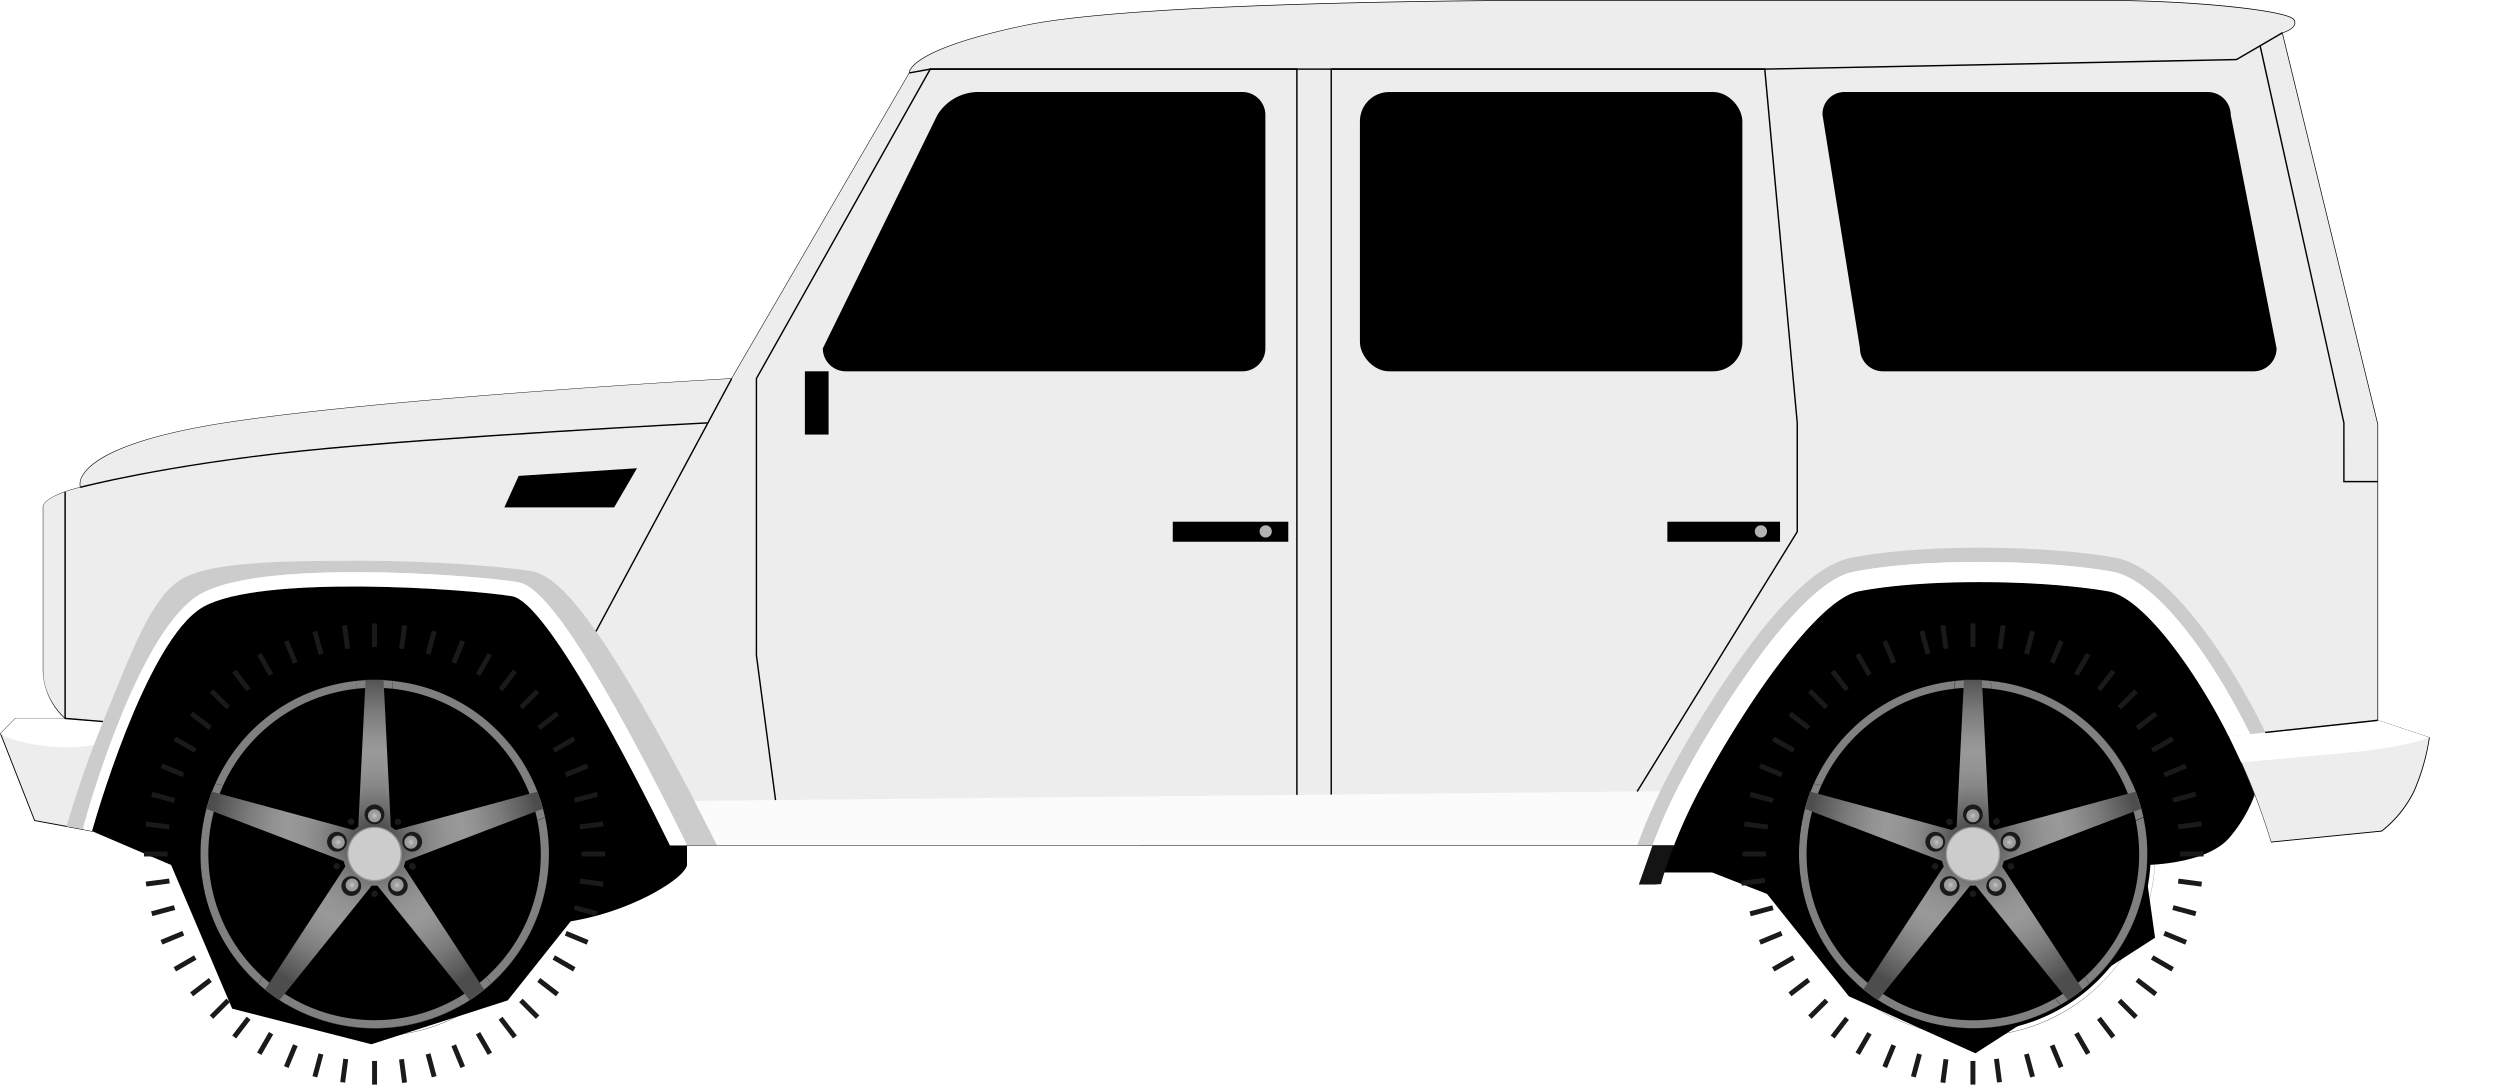<svg xmlns="http://www.w3.org/2000/svg" xmlns:xlink="http://www.w3.org/1999/xlink" viewBox="0 0 683.79 296.66"><defs><style>.cls-1{fill:#ededed;}.cls-2,.cls-4,.cls-9{fill:#fff;}.cls-3{fill:#ccc;}.cls-4{opacity:0.78;}.cls-5{fill:none;}.cls-6{fill:url(#Áåçûìÿííûé_ãðàäèåíò_47);}.cls-7{fill:#141414;}.cls-8{fill:url(#Áåçûìÿííûé_ãðàäèåíò_101);}.cls-9{opacity:0.16;}.cls-10{fill:url(#Áåçûìÿííûé_ãðàäèåíò_107);}.cls-11{fill:url(#Áåçûìÿííûé_ãðàäèåíò_100);}.cls-12{fill:url(#Áåçûìÿííûé_ãðàäèåíò_100-2);}.cls-13{fill:url(#Áåçûìÿííûé_ãðàäèåíò_100-3);}.cls-14{fill:url(#Áåçûìÿííûé_ãðàäèåíò_47-2);}.cls-15{fill:url(#Áåçûìÿííûé_ãðàäèåíò_47-3);}.cls-16{fill:url(#Áåçûìÿííûé_ãðàäèåíò_47-4);}.cls-17{fill:url(#Áåçûìÿííûé_ãðàäèåíò_47-5);}.cls-18{fill:url(#Áåçûìÿííûé_ãðàäèåíò_47-6);}.cls-19{fill:#b3b3b3;}.cls-20{fill:url(#Áåçûìÿííûé_ãðàäèåíò_99);}.cls-21{fill:url(#Áåçûìÿííûé_ãðàäèåíò_98);}.cls-22{fill:url(#Íîâèé_çðàçîê_ãðàä_íòà_4);}.cls-23{fill:url(#Áåçûìÿííûé_ãðàäèåíò_97);}.cls-24{fill:url(#Áåçûìÿííûé_ãðàäèåíò_4);}.cls-25{fill:#1a1a1a;}.cls-26{fill:url(#Áåçûìÿííûé_ãðàäèåíò_20);}.cls-27{fill:gray;}.cls-28{fill:url(#Áåçûìÿííûé_ãðàäèåíò_96);}.cls-29{fill:url(#Áåçûìÿííûé_ãðàäèåíò_95);}.cls-30{fill:url(#Áåçûìÿííûé_ãðàäèåíò_94);}.cls-31{fill:#999;}.cls-32{fill:url(#Áåçûìÿííûé_ãðàäèåíò_16);}.cls-33{fill:url(#Áåçûìÿííûé_ãðàäèåíò_16-2);}.cls-34{fill:url(#Áåçûìÿííûé_ãðàäèåíò_16-3);}.cls-35{fill:url(#Áåçûìÿííûé_ãðàäèåíò_16-4);}.cls-36{fill:url(#Áåçûìÿííûé_ãðàäèåíò_16-5);}.cls-37{fill:url(#Áåçûìÿííûé_ãðàäèåíò_97-2);}.cls-38{fill:url(#Áåçûìÿííûé_ãðàäèåíò_4-2);}.cls-39{fill:url(#Áåçûìÿííûé_ãðàäèåíò_20-2);}.cls-40{fill:url(#Áåçûìÿííûé_ãðàäèåíò_96-2);}.cls-41{fill:url(#Áåçûìÿííûé_ãðàäèåíò_95-2);}.cls-42{fill:url(#Áåçûìÿííûé_ãðàäèåíò_94-2);}.cls-43{fill:url(#Áåçûìÿííûé_ãðàäèåíò_16-6);}.cls-44{fill:url(#Áåçûìÿííûé_ãðàäèåíò_16-7);}.cls-45{fill:url(#Áåçûìÿííûé_ãðàäèåíò_16-8);}.cls-46{fill:url(#Áåçûìÿííûé_ãðàäèåíò_16-9);}.cls-47{fill:url(#Áåçûìÿííûé_ãðàäèåíò_16-10);}</style><radialGradient id="Áåçûìÿííûé_ãðàäèåíò_94" cx="102.44" cy="229.76" r="44.96" gradientUnits="userSpaceOnUse"><stop offset="0.01" stop-color="#333"/><stop offset="0.1" stop-color="#515151"/><stop offset="0.22" stop-color="#707070"/><stop offset="0.33" stop-color="#878787"/><stop offset="0.44" stop-color="#949494"/><stop offset="0.54" stop-color="#999"/><stop offset="0.63" stop-color="#919191"/><stop offset="0.78" stop-color="#7b7b7b"/><stop offset="0.96" stop-color="#575757"/><stop offset="1" stop-color="#4d4d4d"/></radialGradient><radialGradient id="Áåçûìÿííûé_ãðàäèåíò_16" cx="102.44" cy="223.12" r="1.79" gradientUnits="userSpaceOnUse"><stop offset="0" stop-color="#ccc"/><stop offset="0.18" stop-color="#b7b7b7"/><stop offset="0.39" stop-color="#a6a6a6"/><stop offset="0.63" stop-color="#9c9c9c"/><stop offset="0.92" stop-color="#999"/></radialGradient><radialGradient id="Áåçûìÿííûé_ãðàäèåíò_16-2" cx="108.6" cy="242.05" r="1.79" xlink:href="#Áåçûìÿííûé_ãðàäèåíò_16"/><radialGradient id="Áåçûìÿííûé_ãðàäèåíò_16-3" cx="96.29" cy="242.05" r="1.79" xlink:href="#Áåçûìÿííûé_ãðàäèåíò_16"/><radialGradient id="Áåçûìÿííûé_ãðàäèåíò_16-4" cx="92.49" cy="230.35" r="1.79" xlink:href="#Áåçûìÿííûé_ãðàäèåíò_16"/><radialGradient id="Áåçûìÿííûé_ãðàäèåíò_16-5" cx="112.4" cy="230.35" r="1.79" xlink:href="#Áåçûìÿííûé_ãðàäèåíò_16"/><linearGradient id="Áåçûìÿííûé_ãðàäèåíò_97-2" x1="519.15" y1="254.07" x2="560.11" y2="213.1" xlink:href="#Áåçûìÿííûé_ãðàäèåíò_97"/><radialGradient id="Áåçûìÿííûé_ãðàäèåíò_4-2" cx="539.63" cy="233.58" r="63.07" xlink:href="#Áåçûìÿííûé_ãðàäèåíò_4"/><radialGradient id="Áåçûìÿííûé_ãðàäèåíò_20-2" cx="539.63" cy="233.58" r="45.46" xlink:href="#Áåçûìÿííûé_ãðàäèåíò_20"/><radialGradient id="Áåçûìÿííûé_ãðàäèåíò_96-2" cx="539.63" cy="230.49" r="47.53" xlink:href="#Áåçûìÿííûé_ãðàäèåíò_96"/><linearGradient id="Áåçûìÿííûé_ãðàäèåíò_95-2" x1="504.39" y1="268.82" x2="574.87" y2="198.35" xlink:href="#Áåçûìÿííûé_ãðàäèåíò_95"/><radialGradient id="Áåçûìÿííûé_ãðàäèåíò_94-2" cx="539.63" cy="229.76" r="44.96" xlink:href="#Áåçûìÿííûé_ãðàäèåíò_94"/><radialGradient id="Áåçûìÿííûé_ãðàäèåíò_16-6" cx="539.63" cy="223.12" r="1.79" xlink:href="#Áåçûìÿííûé_ãðàäèåíò_16"/><radialGradient id="Áåçûìÿííûé_ãðàäèåíò_16-7" cx="545.78" cy="242.05" r="1.79" xlink:href="#Áåçûìÿííûé_ãðàäèåíò_16"/><radialGradient id="Áåçûìÿííûé_ãðàäèåíò_16-8" cx="533.48" cy="242.05" r="1.79" xlink:href="#Áåçûìÿííûé_ãðàäèåíò_16"/><radialGradient id="Áåçûìÿííûé_ãðàäèåíò_16-9" cx="529.68" cy="230.35" r="1.79" xlink:href="#Áåçûìÿííûé_ãðàäèåíò_16"/><radialGradient id="Áåçûìÿííûé_ãðàäèåíò_16-10" cx="549.58" cy="230.35" r="1.79" xlink:href="#Áåçûìÿííûé_ãðàäèåíò_16"/></defs><g id="Layer_2" data-name="Layer 2"><g id="Ñëîé_1" data-name="Ñëîé 1"><path d="M25.12,227.32l21.68,9.27,16.71,39.3,38.06,9.73,37.31-12L156.09,252a74.21,74.21,0,0,0,21.43-7.06c10.39-5.48,10.39-8.35,10.39-8.35v-32.2L160,166,132.2,149l-54.84,4.36L28.17,166,17.62,217.31Z"/><path d="M618,213.21a39,39,0,0,1-8.36,16.06c-6.53,7.32-23,7.32-23,7.32l2.8,19.89-49.13,31.61L505.7,272.51l-22.39-28-15-5.87H450.05l9.86-33.19,11.55-36.55L508.29,147l58.37-4.31,43,14.49Z"/><path class="cls-1" d="M650.36,197v-81L624.25,9s4.7-1.31,3.13-3.66S600.74.1,574.62.1H420.53s-107.34,0-140,6.79S248.69,20,248.69,20l-48.58,83.57s-93.5,5.22-137.9,12S22,133.29,22,133.29s-10.19,2.35-10.19,5.49v44.66a18.19,18.19,0,0,0,6,13.06H4.23L.11,200.65l9.34,23.8,15.67,2.87s14.63-52.5,30.56-61.38,72.08-4.86,84.36-2.87c9.43,1.52,32.85,47.09,43.21,68.16H457.83a140.4,140.4,0,0,1,6.84-14.88c12-22.58,32.22-52.34,43.62-54.59,18.54-3.65,50.66-3.13,68.42,0,9.23,1.63,22.82,20.27,31.87,37.61a182.35,182.35,0,0,1,12.57,30.92l30.26-3a31.33,31.33,0,0,0,8.88-11,58.78,58.78,0,0,0,4.18-14.63Z"/><path d="M457.9,231.33H183.19l0-.05c-9.83-20-33.7-66.59-43.15-68.12-12.58-2-68.46-6-84.29,2.87-8.21,4.57-16.06,21-21.21,34-5.58,14.07-9.27,27.22-9.3,27.35l0,.09L9.38,224.54l0,0L0,200.63l4.19-4.23H17.55a18.39,18.39,0,0,1-5.84-13V138.78c0-3,9-5.29,10.16-5.56a4.32,4.32,0,0,1,.69-3.24c1.46-2.49,4.72-4.86,9.72-7,6.92-3,17-5.53,29.91-7.51,43.48-6.65,135.19-11.86,137.86-12l48.54-83.51c0-.56.47-6.58,31.94-13.13C312.81.08,419.46,0,420.53,0H574.62c26.57,0,51.26,2.9,52.84,5.27a1.59,1.59,0,0,1,.24,1.51c-.5,1.34-2.83,2.11-3.34,2.27l26.1,107V197l14.12,4.7,0,.08a59.18,59.18,0,0,1-4.18,14.66,31.7,31.7,0,0,1-8.91,11l0,0h0l-30.34,3,0-.08a183.2,183.2,0,0,0-12.56-30.9c-8.84-16.95-22.57-35.93-31.79-37.56-17.07-3-49.36-3.76-68.39,0-5.13,1-12.57,7.8-21.52,19.63a273.73,273.73,0,0,0-22,34.9,142.65,142.65,0,0,0-6.84,14.88Zm-274.58-.2H457.77a139.7,139.7,0,0,1,6.82-14.83c11-20.67,31.71-52.28,43.68-54.63,19.06-3.76,51.37-3,68.46,0,4.27.75,9.82,5.23,16.06,12.94a153.47,153.47,0,0,1,15.87,24.72,183.64,183.64,0,0,1,12.56,30.86l30.15-3a31.31,31.31,0,0,0,8.83-10.92,58.89,58.89,0,0,0,4.16-14.51l-14.09-4.7v-81L624.13,8.91l.09,0s2.79-.79,3.3-2.17a1.4,1.4,0,0,0-.22-1.33C625.78,3.09,600.67.2,574.62.2H420.53c-1.07,0-107.7.07-140,6.78-32.08,6.68-31.79,12.89-31.79,13v0l0,0-48.6,83.62h-.06c-.93,0-94,5.3-137.89,12-29.65,4.54-37.46,11-39.48,14.43a4.05,4.05,0,0,0-.66,3.2l0,.1-.11,0c-.1,0-10.11,2.37-10.11,5.39v44.66c0,8,5.91,12.93,6,13l.21.18H4.27l-4,4.08,9.29,23.68,15.53,2.84c.33-1.16,3.94-13.8,9.29-27.28,5.16-13,13-29.46,21.29-34.07,15.87-8.84,71.83-4.92,84.42-2.88C149.59,164.51,173.46,211.11,183.32,231.13Z"/><path class="cls-2" d="M619.57,200.33,650.36,197l14.11,4.7s-5.72,2.65-22.45,4.18l-29,2.64-3.39-7.14Z"/><path class="cls-3" d="M578.35,152.5c-9.7-1.71-23.18-2.69-37-2.69-13.57,0-26,1-34.88,2.73-4.89,1-13,4.42-27.26,23.22a284.59,284.59,0,0,0-22.84,36.17,149.21,149.21,0,0,0-8.58,19.3H452a145,145,0,0,1,7.87-17.46,280.77,280.77,0,0,1,22.51-35.65c15-19.78,22.43-21.26,24.89-21.74,8.68-1.71,20.8-2.65,34.12-2.65,13.6,0,26.83,1,36.32,2.63,11.89,2.1,26.28,22.28,35.77,40.47.69,1.33,1.35,2.65,2,3.95l4.14-.45c-.84-1.74-1.72-3.52-2.66-5.31C612.1,185.79,595.08,155.46,578.35,152.5Z"/><path class="cls-2" d="M464.67,216.35c12-22.58,32.22-52.34,43.62-54.59,18.54-3.65,50.66-3.13,68.42,0,9.23,1.63,22.82,20.27,31.87,37.61l1,2,5.81-.62c-.64-1.3-1.3-2.62-2-3.95-9.49-18.19-23.88-38.37-35.77-40.47-9.49-1.67-22.72-2.63-36.32-2.63-13.32,0-25.44.94-34.12,2.65-2.46.48-9.92,2-24.89,21.74a280.77,280.77,0,0,0-22.51,35.65A145,145,0,0,0,452,231.23h5.87A140.4,140.4,0,0,1,464.67,216.35Z"/><path class="cls-3" d="M144.74,156.11c-7-1.11-26.48-2.74-45.92-2.74-22.7,0-40.66.42-48.62,4.74-8.42,4.55-13.58,18.52-22,39.25-5.89,14.41-9.66,27.51-9.82,28.06l-.18.62,4.61.85v-.79l.12-.41c1.53-5.5,15.45-54,32.05-63.27,7-3.93,21.31-5.92,42.38-5.92,18.68,0,37.3,1.61,44,2.69,2.75.45,9.19,1.49,31,41.68,6.22,11.45,12,22.91,15.59,30.36h8.22c-3.73-7.44-9.88-19.45-16.59-31.45C158,161.14,150.26,157,144.74,156.11Z"/><path class="cls-2" d="M55.68,165.94c15.93-8.88,72.08-4.86,84.36-2.87,9.43,1.52,32.85,47.09,43.21,68.16h4.66c-3.64-7.45-9.37-18.91-15.59-30.36-21.81-40.19-28.25-41.23-31-41.68-6.7-1.08-25.32-2.69-44-2.69-21.07,0-35.34,2-42.38,5.92-16.6,9.25-30.52,57.77-32,63.27l-.12.41v.79l2.35.43S39.75,174.82,55.68,165.94Z"/><path class="cls-2" d="M17.81,196.5H4.23L.11,200.65s2,1.85,10.39,3.16a48.52,48.52,0,0,0,15.12,0l2.54-6.45Z"/><path class="cls-4" d="M189.91,219.05c2.44,4.69,4.57,8.89,6.22,12.18H447.79a149.25,149.25,0,0,1,6.3-14.82Z"/><path class="cls-5" d="M183.25,231.23c3.14,6.37,5.08,10.5,5.08,10.5h0l2.38.21h4.71l-5.83-10.71Z"/><polygon class="cls-6" points="447.79 231.23 196.13 231.23 189.59 231.23 195.42 241.94 448.2 241.94 451.96 231.23 447.79 231.23"/><path class="cls-7" d="M452,231.23l-3.76,10.71h4.2l1.87-.13a101.5,101.5,0,0,1,3.56-10.58Z"/><rect class="cls-8" x="24.86" y="155.72" width="15.67" height="7.35"/><polygon class="cls-5" points="184.99 131.73 184.41 132.81 184.99 131.73 184.99 131.73"/><polygon class="cls-9" points="180.45 140.19 184.41 132.81 180.45 140.19 180.45 140.19"/><rect class="cls-10" x="619.57" y="181.87" width="20.08" height="8.65"/><polygon points="137.95 138.78 167.98 138.78 174.23 128.07 141.87 130.16 137.95 138.78"/><rect x="371.96" y="25.17" width="104.6" height="76.39" rx="8"/><rect class="cls-11" x="387.63" y="12.63" width="73.26" height="101.46" rx="6" transform="translate(487.62 -360.89) rotate(90)"/><path d="M339.83,101.56H231.32a6.29,6.29,0,0,1-6.27-6.27l31.34-63.85a13.21,13.21,0,0,1,11.75-6.27h71.69a6.29,6.29,0,0,1,6.27,6.27V95.29A6.29,6.29,0,0,1,339.83,101.56Z"/><path class="cls-12" d="M231.32,100a4.71,4.71,0,0,1-4.69-4.37L257.76,32.2a11.57,11.57,0,0,1,10.38-5.46h71.69a4.7,4.7,0,0,1,4.7,4.7V95.29a4.7,4.7,0,0,1-4.7,4.71Z"/><path d="M616.41,101.56H515a6.29,6.29,0,0,1-6.27-6.27L498.49,31.44a6,6,0,0,1,5.88-6.27h99.51a6.28,6.28,0,0,1,6.26,6.27l12.54,63.85A6.29,6.29,0,0,1,616.41,101.56Z"/><path class="cls-13" d="M515,100a4.71,4.71,0,0,1-4.7-4.71v-.12L500.06,31.32a4.41,4.41,0,0,1,4.31-4.58h99.51a4.71,4.71,0,0,1,4.7,4.7v.15l12.53,63.85a4.71,4.71,0,0,1-4.7,4.56Z"/><polygon class="cls-14" points="171.88 148.18 174.23 143.35 173.34 143.48 22.98 148.87 22.98 151.31 171.77 148.18 171.88 148.18"/><polygon class="cls-15" points="201.94 142.7 180.26 142.7 177.52 148.18 201.94 148.18 201.94 142.7"/><rect class="cls-16" x="209.51" y="142.7" width="104.99" height="5.48"/><rect class="cls-17" x="366.73" y="142.7" width="83.31" height="5.48"/><rect class="cls-18" x="496.27" y="140.74" width="144.82" height="5.09"/><rect x="320.77" y="142.7" width="31.6" height="5.48"/><rect x="456.05" y="142.7" width="30.82" height="5.48"/><path class="cls-19" d="M347.86,145.34a1.67,1.67,0,1,1-1.66-1.66A1.66,1.66,0,0,1,347.86,145.34Z"/><path class="cls-19" d="M483.31,145.34a1.67,1.67,0,1,1-1.66-1.66A1.66,1.66,0,0,1,483.31,145.34Z"/><rect x="220.15" y="101.56" width="6.48" height="17.3"/><path class="cls-20" d="M639.65,72.12l10.71,43.94v63.07h24.42s9-1.59,9-53.5-9-53.51-9-53.51Z"/><polygon points="619.59 200.53 619.54 200.14 650.34 196.82 650.38 197.22 619.59 200.53"/><polygon points="28.14 197.55 17.61 196.68 17.61 134.53 18.01 134.53 18.01 196.32 28.17 197.16 28.14 197.55"/><rect x="142.32" y="137.92" width="78.5" height="0.39" transform="translate(-26 232.76) rotate(-61.77)"/><path d="M22,133.48l-.1-.38c.22-.06,22.91-6,60.36-9.92s110.55-7.67,111.29-7.71l0,.39c-.74,0-73.84,3.83-111.27,7.7S22.26,133.42,22,133.48Z"/><polygon points="211.93 218.86 206.7 179.29 206.7 103.47 206.73 103.42 254.32 18.71 354.92 18.71 354.92 217.41 354.52 217.41 354.52 19.1 254.55 19.1 207.09 103.57 207.09 179.26 212.32 218.81 211.93 218.86"/><polygon points="364.31 217.31 363.92 217.31 363.92 18.71 482.87 18.71 482.89 18.88 491.77 115.65 491.77 145.5 491.74 145.54 447.96 216.58 447.62 216.38 491.38 145.38 491.38 115.67 482.51 19.1 364.31 19.1 364.31 217.31"/><polygon points="248.72 20.14 248.65 19.75 254.4 18.71 482.69 18.71 611.66 16.09 624.15 8.81 624.35 9.15 611.77 16.48 611.72 16.49 482.7 19.1 254.43 19.1 248.72 20.14"/><polygon points="650.36 131.92 640.9 131.92 640.9 115.67 617.98 12.56 618.37 12.48 641.28 115.62 641.29 131.53 650.36 131.53 650.36 131.92"/><path class="cls-21" d="M229.55,107.63s4.71-4.3,4.71-9.2V83.58c0-2.78-6.56-4-10.87-4s-10.49,2-10.49,10.78c0,3.3,1.39,11.13,4.31,13.9C222.09,108.92,229.55,107.63,229.55,107.63Z"/><rect class="cls-22" x="215.84" y="92.16" width="14.49" height="3.93"/><path class="cls-23" d="M131.41,233.58a29,29,0,1,1-29-29A29,29,0,0,1,131.41,233.58Z"/><path d="M136.86,199.17a48.68,48.68,0,1,0,14.25,34.41A48.37,48.37,0,0,0,136.86,199.17Zm-2.16,66.67a45.62,45.62,0,1,1,13.36-32.26A45.35,45.35,0,0,1,134.7,265.84Z"/><path class="cls-24" d="M102.44,170.51a63.08,63.08,0,1,0,63.08,63.07A63.07,63.07,0,0,0,102.44,170.51Zm0,111a47.91,47.91,0,1,1,47.91-47.91A48,48,0,0,1,102.44,281.49Z"/><rect class="cls-25" x="101.77" y="170.51" width="1.35" height="6.46"/><rect class="cls-25" x="101.77" y="290.19" width="1.35" height="6.46"/><rect class="cls-25" x="39.38" y="232.91" width="6.46" height="1.35"/><rect class="cls-25" x="159.06" y="232.91" width="6.46" height="1.35"/><rect class="cls-25" x="86.28" y="172.55" width="1.35" height="6.46" transform="translate(-42.49 28.46) rotate(-14.98)"/><rect class="cls-25" x="117.26" y="288.15" width="1.35" height="6.46" transform="translate(-71.37 40.43) rotate(-14.99)"/><rect class="cls-25" x="41.41" y="248.39" width="6.46" height="1.35" transform="translate(-63 20.07) rotate(-15.01)"/><rect class="cls-25" x="157.02" y="217.42" width="6.46" height="1.35" transform="translate(-51.03 48.96) rotate(-15.02)"/><rect class="cls-25" x="71.85" y="178.53" width="1.35" height="6.46" transform="translate(-81.12 60.56) rotate(-29.98)"/><rect class="cls-25" x="131.69" y="282.18" width="1.35" height="6.46" transform="translate(-124.97 104.42) rotate(-30)"/><rect class="cls-25" x="47.39" y="262.82" width="6.46" height="1.35" transform="translate(-124.94 60.59) rotate(-29.99)"/><polygon class="cls-25" points="157.41 202.63 151.81 205.86 151.13 204.69 156.73 201.46 157.41 202.63"/><rect class="cls-25" x="59.45" y="188.04" width="1.35" height="6.46" transform="translate(-117.65 98.56) rotate(-45.01)"/><rect class="cls-25" x="144.08" y="272.67" width="1.35" height="6.46" transform="translate(-152.71 183.24) rotate(-45.01)"/><rect class="cls-25" x="56.9" y="275.22" width="6.46" height="1.35" transform="translate(-177.48 123.33) rotate(-45)"/><rect class="cls-25" x="141.53" y="190.59" width="6.46" height="1.35" transform="translate(-92.84 158.36) rotate(-44.99)"/><rect class="cls-25" x="49.95" y="200.43" width="1.35" height="6.46" transform="translate(-151.06 145.65) rotate(-59.99)"/><polygon class="cls-25" points="156.73 265.71 151.13 262.47 151.81 261.3 157.41 264.54 156.73 265.71"/><rect class="cls-25" x="69.29" y="284.73" width="6.46" height="1.35" transform="translate(-210.89 205.46) rotate(-59.99)"/><rect class="cls-25" x="129.13" y="181.08" width="6.46" height="1.35" transform="translate(-91.22 205.54) rotate(-60.01)"/><rect class="cls-25" x="43.97" y="214.86" width="1.35" height="6.46" transform="translate(-177.57 204.78) rotate(-75)"/><rect class="cls-25" x="159.57" y="245.84" width="1.35" height="6.46" transform="translate(-121.84 339.31) rotate(-74.98)"/><rect class="cls-25" x="83.73" y="290.7" width="6.46" height="1.35" transform="translate(-217 299.93) rotate(-74.99)"/><rect class="cls-25" x="114.7" y="175.1" width="6.46" height="1.35" transform="translate(-82.39 244.16) rotate(-74.99)"/><rect class="cls-25" x="93.96" y="171.02" width="1.35" height="6.46" transform="translate(-21.93 13.84) rotate(-7.5)"/><rect class="cls-25" x="109.58" y="289.68" width="1.35" height="6.46" transform="translate(-37.31 16.91) rotate(-7.5)"/><rect class="cls-25" x="39.89" y="240.72" width="6.46" height="1.35" transform="translate(-31.08 7.67) rotate(-7.49)"/><rect class="cls-25" x="158.54" y="225.09" width="6.46" height="1.35" transform="translate(-28.07 23.04) rotate(-7.5)"/><rect class="cls-25" x="78.87" y="175.07" width="1.35" height="6.46" transform="translate(-62.18 44.01) rotate(-22.5)"/><rect class="cls-25" x="124.67" y="285.64" width="1.35" height="6.46" transform="translate(-101.02 69.97) rotate(-22.5)"/><rect class="cls-25" x="43.93" y="255.8" width="6.46" height="1.35" transform="translate(-94.57 37.58) rotate(-22.5)"/><rect class="cls-25" x="154.5" y="210" width="6.46" height="1.35" transform="translate(-68.6 76.38) rotate(-22.49)"/><rect class="cls-25" x="65.34" y="182.88" width="1.35" height="6.46" transform="translate(-99.66 78.66) rotate(-37.5)"/><rect class="cls-25" x="138.2" y="277.83" width="1.35" height="6.46" transform="translate(-142.4 142.63) rotate(-37.5)"/><rect class="cls-25" x="51.74" y="269.33" width="6.46" height="1.35" transform="translate(-152.98 89.22) rotate(-37.49)"/><rect class="cls-25" x="146.69" y="196.47" width="6.46" height="1.35" transform="translate(-89.03 131.98) rotate(-37.49)"/><rect class="cls-25" x="54.3" y="193.92" width="1.35" height="6.46" transform="translate(-134.92 120.79) rotate(-52.51)"/><rect class="cls-25" x="149.24" y="266.78" width="1.35" height="6.46" transform="translate(-155.57 224.61) rotate(-52.51)"/><rect class="cls-25" x="62.79" y="280.38" width="6.46" height="1.35" transform="translate(-197.17 162.39) rotate(-52.51)"/><rect class="cls-25" x="135.64" y="185.43" width="6.46" height="1.35" transform="translate(-93.31 183.03) rotate(-52.51)"/><rect class="cls-25" x="46.48" y="207.45" width="1.35" height="6.46" transform="translate(-165.53 173.59) rotate(-67.49)"/><rect class="cls-25" x="157.05" y="253.25" width="1.35" height="6.46" transform="translate(-139.58 304.13) rotate(-67.51)"/><polygon class="cls-25" points="81.41 286.14 78.93 292.11 77.68 291.59 80.16 285.62 81.41 286.14"/><rect class="cls-25" x="122.11" y="177.62" width="6.46" height="1.35" transform="translate(-87.34 225.87) rotate(-67.5)"/><rect class="cls-25" x="42.44" y="222.54" width="1.35" height="6.46" transform="translate(-186.35 239.03) rotate(-82.49)"/><rect class="cls-25" x="161.1" y="238.16" width="1.35" height="6.46" transform="translate(-98.66 370.29) rotate(-82.5)"/><rect class="cls-25" x="91.4" y="292.23" width="6.46" height="1.35" transform="matrix(0.13, -0.99, 0.99, 0.13, -208.13, 348.45)"/><rect class="cls-25" x="107.02" y="173.58" width="6.46" height="1.35" transform="translate(-76.88 260.86) rotate(-82.51)"/><path class="cls-26" d="M134.59,201.43a45.46,45.46,0,1,0,13.32,32.15A45.17,45.17,0,0,0,134.59,201.43Zm-3.22,61.08a40.9,40.9,0,1,1,12-28.93A40.62,40.62,0,0,1,131.37,262.51Z"/><path class="cls-27" d="M136.14,199.89a47.66,47.66,0,1,0,14,33.69A47.34,47.34,0,0,0,136.14,199.89Zm-1.55,65.84a45.46,45.46,0,1,1,13.32-32.15A45.13,45.13,0,0,1,134.59,265.73Z"/><polygon class="cls-28" points="68.91 270.29 70.68 269.1 71.24 266.64 84.23 243.79 84.5 243.42 82.14 236.17 81.71 236.03 57.75 225.17 55.86 223.52 53.74 223.59 57.17 213.03 58.83 214.34 61.34 214.11 87.11 219.41 87.72 219.61 93.71 215.26 93.71 214.61 96.63 188.49 97.62 186.18 96.89 184.17 108 184.17 107.27 186.18 108.26 188.49 111.18 214.61 111.18 215.26 117.17 219.61 117.78 219.41 143.56 214.11 146.06 214.34 147.72 213.03 151.15 223.59 149.03 223.52 147.14 225.17 123.18 236.03 122.75 236.17 120.39 243.42 120.66 243.79 133.65 266.64 134.21 269.1 135.98 270.29 127 276.82 126.41 274.77 124.26 273.49 106.53 254.06 106.32 253.78 98.57 253.78 98.36 254.06 80.63 273.49 78.48 274.77 77.89 276.82 68.91 270.29"/><path class="cls-29" d="M137.68,198.35a49.82,49.82,0,1,0,14.6,35.23A49.48,49.48,0,0,0,137.68,198.35Zm8.38,16h0L118,220.12l-.93.3-6.59-4.79v-1l-3.18-28.47a47.28,47.28,0,0,1,28.87,13.71A47.79,47.79,0,0,1,146.06,214.34ZM68.75,199.89a47.28,47.28,0,0,1,28.87-13.71l-3.18,28.47v1l-6.59,4.79-.93-.3-28.07-5.77h0A47.79,47.79,0,0,1,68.75,199.89Zm-14,33.69a48,48,0,0,1,1.06-10.06h0L82,235.35l.75.24,2.59,8-.47.64-14.16,24.9c-.65-.58-1.3-1.19-1.93-1.82A47.32,47.32,0,0,1,54.8,233.58Zm23.67,41.2h0L97.8,253.6l.39-.54h8.5l.4.54,19.32,21.17h0a47.76,47.76,0,0,1-47.94,0Zm57.67-7.51c-.63.63-1.28,1.24-1.93,1.82l-14.16-24.9-.47-.64,2.59-8,.75-.24L149,223.52h0a48,48,0,0,1,1.06,10.06A47.32,47.32,0,0,1,136.14,267.27Z"/><path d="M102.44,283.44a49.86,49.86,0,1,1,35.26-14.61A49.53,49.53,0,0,1,102.44,283.44Zm0-99.67a49.81,49.81,0,1,0,35.22,14.59A49.49,49.49,0,0,0,102.44,183.77Zm0,97.48a47.72,47.72,0,0,1-12.5-1.65,47,47,0,0,1-11.48-4.8h0l0,0,19.32-21.17.4-.56h8.53l.4.55,19.31,21.16,0,0h0A47,47,0,0,1,115,279.6,47.74,47.74,0,0,1,102.44,281.25Zm-23.93-6.48a47.7,47.7,0,0,0,47.87,0l-19.31-21.15-.39-.54H98.21l-.39.53Zm55.69-5.64v0L120,244.2l-.47-.65h0l2.59-8,.76-.24L149,223.5h0v0a48,48,0,0,1,1.06,10.07,47.33,47.33,0,0,1-14,33.71c-.6.6-1.25,1.21-1.93,1.82Zm-14.59-25.59.46.63,14.14,24.89c.67-.6,1.31-1.21,1.91-1.8a47.36,47.36,0,0,0,13.95-33.68,48.19,48.19,0,0,0-1.06-10l-26.08,11.82-.74.24ZM70.69,269.13l0,0c-.68-.61-1.33-1.22-1.93-1.82a47.33,47.33,0,0,1-14-33.71,48,48,0,0,1,1.06-10.07v0h0L82,235.33l.76.24v0l2.59,8-.47.65ZM55.88,223.55a48.19,48.19,0,0,0-1.06,10,47.31,47.31,0,0,0,13.95,33.68c.6.59,1.24,1.2,1.91,1.8l14.14-24.88.46-.64-2.58-7.93-.74-.24ZM117,220.44l-6.61-4.8v-1l-3.19-28.5h0a47.8,47.8,0,0,1,38.81,28.18v0l0,0L118,220.14Zm-6.56-4.82,6.57,4.77.91-.29L146,214.32a47.49,47.49,0,0,0-9.91-14.41,47,47,0,0,0-28.83-13.71l3.19,28.45Zm-22.63,4.82h0l-.93-.3-28.07-5.77,0,0v0a47.42,47.42,0,0,1,9.93-14.46v0a47.38,47.38,0,0,1,28.88-13.72h0v0l-3.18,28.48v1Zm-29-6.12,28.06,5.77.92.3,6.57-4.77v-1L97.6,186.2a47,47,0,0,0-28.83,13.71A47.49,47.49,0,0,0,58.86,214.32Z"/><polygon class="cls-30" points="110.92 235.52 148.52 221.2 147.76 218.86 147 216.52 108.59 226.92 108.16 227.03 106.9 226.12 104.91 185.94 102.44 185.94 99.98 185.94 97.99 226.12 96.73 227.03 96.04 226.85 57.89 216.52 57.13 218.86 56.37 221.2 93.97 235.52 94.45 237 72.45 270.68 74.44 272.13 76.43 273.58 101.67 242.24 103.22 242.24 128.46 273.58 130.45 272.13 132.44 270.68 110.44 237 110.92 235.52"/><path class="cls-25" d="M105.14,222.75a2.7,2.7,0,1,1-2.7-2.7A2.69,2.69,0,0,1,105.14,222.75Z"/><path class="cls-25" d="M106.63,243.93a2.7,2.7,0,1,1,3.77.6A2.7,2.7,0,0,1,106.63,243.93Z"/><path class="cls-25" d="M93.9,240.75a2.7,2.7,0,1,1,.59,3.78A2.7,2.7,0,0,1,93.9,240.75Z"/><path class="cls-25" d="M93,227.67a2.7,2.7,0,1,1-3.4,1.73A2.69,2.69,0,0,1,93,227.67Z"/><path class="cls-25" d="M113.58,232.8a2.7,2.7,0,1,1,1.73-3.4A2.69,2.69,0,0,1,113.58,232.8Z"/><circle class="cls-31" cx="102.44" cy="233.58" r="7.46"/><circle class="cls-3" cx="102.44" cy="233.58" r="7.1"/><path class="cls-32" d="M102.44,224.91a1.79,1.79,0,1,1,1.79-1.79A1.79,1.79,0,0,1,102.44,224.91Z"/><path class="cls-33" d="M107.54,240.6a1.79,1.79,0,1,1-.39,2.5A1.79,1.79,0,0,1,107.54,240.6Z"/><path class="cls-34" d="M97.35,240.6a1.79,1.79,0,0,1-2.11,2.89,1.79,1.79,0,0,1,2.11-2.89Z"/><path class="cls-35" d="M94.2,230.9a1.79,1.79,0,1,1-1.15-2.25A1.79,1.79,0,0,1,94.2,230.9Z"/><path class="cls-36" d="M110.69,230.9a1.79,1.79,0,1,1,2.26,1.15A1.79,1.79,0,0,1,110.69,230.9Z"/><path class="cls-25" d="M96.76,224.26a.88.88,0,1,1-1.23-.2A.88.88,0,0,1,96.76,224.26Z"/><path class="cls-25" d="M101.57,244.47a.88.88,0,1,1,.87.88A.88.88,0,0,1,101.57,244.47Z"/><path class="cls-25" d="M112.53,237.78a.88.88,0,1,1,.54-1.67.88.88,0,1,1-.54,1.67Z"/><path class="cls-25" d="M109.56,225.29a.88.88,0,1,1-.2-1.23A.88.88,0,0,1,109.56,225.29Z"/><path class="cls-25" d="M91.82,236.11a.88.88,0,1,1-.57,1.11A.88.88,0,0,1,91.82,236.11Z"/><path class="cls-37" d="M568.6,233.58a29,29,0,1,1-29-29A29,29,0,0,1,568.6,233.58Z"/><path d="M574,199.17a48.66,48.66,0,1,0,14.26,34.41A48.35,48.35,0,0,0,574,199.17Zm-2.16,66.67a45.62,45.62,0,1,1,13.36-32.26A45.33,45.33,0,0,1,571.88,265.84Z"/><path class="cls-38" d="M539.63,170.51a63.08,63.08,0,1,0,63.07,63.07A63.07,63.07,0,0,0,539.63,170.51Zm0,111a47.91,47.91,0,1,1,47.9-47.91A48,48,0,0,1,539.63,281.49Z"/><rect class="cls-25" x="538.95" y="170.51" width="1.35" height="6.46"/><rect class="cls-25" x="538.95" y="290.19" width="1.35" height="6.46"/><rect class="cls-25" x="476.56" y="232.91" width="6.46" height="1.35"/><rect class="cls-25" x="596.24" y="232.91" width="6.46" height="1.35"/><rect class="cls-25" x="523.47" y="172.55" width="1.35" height="6.46" transform="matrix(0.97, -0.26, 0.26, 0.97, -27.63, 141.49)"/><rect class="cls-25" x="554.44" y="288.15" width="1.35" height="6.46" transform="translate(-56.49 153.54) rotate(-14.99)"/><rect class="cls-25" x="478.6" y="248.39" width="6.46" height="1.35" transform="translate(-48.08 133.33) rotate(-15.01)"/><rect class="cls-25" x="594.2" y="217.42" width="6.46" height="1.35" transform="translate(-36.1 162.23) rotate(-15.02)"/><rect class="cls-25" x="509.03" y="178.53" width="1.35" height="6.46" transform="translate(-22.63 279.02) rotate(-29.98)"/><rect class="cls-25" x="568.87" y="282.18" width="1.35" height="6.46" transform="translate(-66.4 323) rotate(-30)"/><rect class="cls-25" x="484.58" y="262.82" width="6.46" height="1.35" transform="translate(-66.4 279.13) rotate(-29.99)"/><polygon class="cls-25" points="594.59 202.63 588.99 205.86 588.32 204.69 593.91 201.46 594.59 202.63"/><rect class="cls-25" x="496.64" y="188.04" width="1.35" height="6.46" transform="translate(10.44 407.73) rotate(-45.01)"/><rect class="cls-25" x="581.27" y="272.67" width="1.35" height="6.46" transform="translate(-24.59 492.45) rotate(-45.01)"/><rect class="cls-25" x="494.09" y="275.22" width="6.46" height="1.35" transform="translate(-49.42 432.47) rotate(-45)"/><rect class="cls-25" x="578.71" y="190.59" width="6.46" height="1.35" transform="translate(35.17 467.46) rotate(-44.99)"/><rect class="cls-25" x="487.13" y="200.43" width="1.35" height="6.46" transform="translate(67.49 524.24) rotate(-59.99)"/><polygon class="cls-25" points="593.91 265.71 588.32 262.47 588.99 261.3 594.59 264.54 593.91 265.71"/><rect class="cls-25" x="506.48" y="284.73" width="6.46" height="1.35" transform="translate(7.64 584.04) rotate(-59.99)"/><rect class="cls-25" x="566.32" y="181.08" width="6.46" height="1.35" transform="translate(127.42 584.18) rotate(-60.01)"/><rect class="cls-25" x="481.15" y="214.86" width="1.35" height="6.46" transform="translate(146.48 627.08) rotate(-75)"/><rect class="cls-25" x="596.76" y="245.84" width="1.35" height="6.46" transform="translate(202.07 761.56) rotate(-74.98)"/><rect class="cls-25" x="520.91" y="290.7" width="6.46" height="1.35" transform="translate(106.99 722.21) rotate(-74.99)"/><rect class="cls-25" x="551.89" y="175.1" width="6.46" height="1.35" transform="translate(241.57 666.43) rotate(-74.99)"/><rect class="cls-25" x="531.14" y="171.02" width="1.35" height="6.46" transform="translate(-18.19 70.88) rotate(-7.5)"/><rect class="cls-25" x="546.76" y="289.68" width="1.35" height="6.46" transform="matrix(0.99, -0.13, 0.13, 0.99, -33.56, 74)"/><rect class="cls-25" x="477.07" y="240.72" width="6.46" height="1.35" transform="matrix(0.99, -0.13, 0.13, 0.99, -27.35, 64.63)"/><rect class="cls-25" x="595.73" y="225.09" width="6.46" height="1.35" transform="translate(-24.34 80.08) rotate(-7.5)"/><rect class="cls-25" x="516.05" y="175.07" width="1.35" height="6.46" transform="translate(-28.9 211.32) rotate(-22.5)"/><rect class="cls-25" x="561.85" y="285.64" width="1.35" height="6.46" transform="translate(-67.73 237.29) rotate(-22.5)"/><rect class="cls-25" x="481.11" y="255.8" width="6.46" height="1.35" transform="translate(-61.29 204.91) rotate(-22.5)"/><rect class="cls-25" x="591.69" y="210" width="6.46" height="1.35" transform="translate(-35.34 243.64) rotate(-22.49)"/><rect class="cls-25" x="502.53" y="182.88" width="1.35" height="6.46" transform="translate(-9.3 344.82) rotate(-37.5)"/><rect class="cls-25" x="575.38" y="277.83" width="1.35" height="6.46" transform="translate(-52.05 408.78) rotate(-37.5)"/><rect class="cls-25" x="488.93" y="269.33" width="6.46" height="1.35" transform="translate(-62.69 355.29) rotate(-37.49)"/><rect class="cls-25" x="583.88" y="196.47" width="6.46" height="1.35" transform="translate(1.29 398.1) rotate(-37.49)"/><rect class="cls-25" x="491.48" y="193.92" width="1.35" height="6.46" transform="translate(36.2 467.7) rotate(-52.51)"/><rect class="cls-25" x="586.43" y="266.78" width="1.35" height="6.46" transform="translate(15.52 571.48) rotate(-52.51)"/><rect class="cls-25" x="499.97" y="280.38" width="6.46" height="1.35" transform="translate(-26.05 509.29) rotate(-52.51)"/><rect class="cls-25" x="572.83" y="185.43" width="6.46" height="1.35" transform="translate(77.79 529.92) rotate(-52.51)"/><rect class="cls-25" x="483.67" y="207.45" width="1.35" height="6.46" transform="translate(104.29 577.48) rotate(-67.49)"/><rect class="cls-25" x="594.24" y="253.25" width="1.35" height="6.46" transform="translate(130.4 708.07) rotate(-67.51)"/><polygon class="cls-25" points="518.59 286.14 516.12 292.11 514.87 291.59 517.34 285.62 518.59 286.14"/><rect class="cls-25" x="559.3" y="177.62" width="6.46" height="1.35" transform="translate(182.55 629.78) rotate(-67.5)"/><rect class="cls-25" x="479.62" y="222.54" width="1.35" height="6.46" transform="translate(193.72 672.46) rotate(-82.49)"/><rect class="cls-25" x="598.28" y="238.16" width="1.35" height="6.46" transform="translate(281.48 803.74) rotate(-82.5)"/><rect class="cls-25" x="528.59" y="292.23" width="6.46" height="1.35" transform="translate(171.93 781.9) rotate(-82.49)"/><rect class="cls-25" x="544.21" y="173.58" width="6.46" height="1.35" transform="translate(303.34 694.32) rotate(-82.51)"/><path class="cls-39" d="M571.78,201.43a45.48,45.48,0,1,0,13.31,32.15A45.21,45.21,0,0,0,571.78,201.43Zm-3.22,61.08a40.92,40.92,0,1,1,12-28.93A40.63,40.63,0,0,1,568.56,262.51Z"/><path class="cls-27" d="M573.32,199.89a47.63,47.63,0,1,0,14,33.69A47.32,47.32,0,0,0,573.32,199.89Zm-1.54,65.84a45.48,45.48,0,1,1,13.31-32.15A45.16,45.16,0,0,1,571.78,265.73Z"/><polygon class="cls-40" points="506.1 270.29 507.87 269.1 508.42 266.64 521.41 243.79 521.68 243.42 519.33 236.17 518.89 236.03 494.94 225.17 493.05 223.52 490.92 223.59 494.35 213.03 496.01 214.34 498.52 214.11 524.29 219.41 524.9 219.61 530.89 215.26 530.89 214.61 533.82 188.49 534.81 186.18 534.08 184.17 545.18 184.17 544.45 186.18 545.44 188.49 548.37 214.61 548.37 215.26 554.36 219.61 554.97 219.41 580.74 214.11 583.25 214.34 584.91 213.03 588.34 223.59 586.21 223.52 584.32 225.17 560.37 236.03 559.93 236.17 557.58 243.42 557.85 243.79 570.84 266.64 571.39 269.1 573.16 270.29 564.18 276.82 563.59 274.77 561.44 273.49 543.71 254.06 543.51 253.78 535.75 253.78 535.55 254.06 517.82 273.49 515.67 274.77 515.08 276.82 506.1 270.29"/><path class="cls-41" d="M574.87,198.35a49.84,49.84,0,1,0,14.59,35.23A49.5,49.5,0,0,0,574.87,198.35Zm8.38,16h0l-28.07,5.77-.93.3-6.59-4.79v-1l-3.19-28.47a47.8,47.8,0,0,1,38.8,28.16Zm-77.31-14.45a47.23,47.23,0,0,1,28.87-13.71l-3.19,28.47v1L525,220.42l-.93-.3L496,214.35h0A47.64,47.64,0,0,1,505.94,199.89Zm-14,33.69a48.05,48.05,0,0,1,1.07-10.06h0l26.1,11.83.76.24,2.58,8-.46.64-14.16,24.9c-.66-.58-1.3-1.19-1.93-1.82A47.33,47.33,0,0,1,492,233.58Zm23.68,41.2h0L535,253.6l.4-.54h8.5l.4.54,19.31,21.17h0a47.76,47.76,0,0,1-47.94,0Zm57.66-7.51c-.63.63-1.27,1.24-1.93,1.82l-14.16-24.9-.46-.64,2.58-8,.76-.24,26.1-11.83h0a48.05,48.05,0,0,1,1.07,10.06A47.33,47.33,0,0,1,573.32,267.27Z"/><path d="M539.63,283.44a49.86,49.86,0,1,1,35.25-14.61A49.5,49.5,0,0,1,539.63,283.44Zm0-99.67a49.81,49.81,0,1,0,35.22,14.59A49.53,49.53,0,0,0,539.63,183.77Zm0,97.48a47.66,47.66,0,0,1-12.5-1.65,47,47,0,0,1-11.48-4.8h0l0,0L535,253.59l.4-.56h8.53l.4.55,19.31,21.16,0,0h0a47,47,0,0,1-11.48,4.8A47.66,47.66,0,0,1,539.63,281.25Zm-23.94-6.48a47.72,47.72,0,0,0,47.88,0l-19.31-21.15-.39-.54h-8.48l-.39.53Zm55.7-5.64,0,0L557.21,244.2l-.47-.65h0l2.59-8,.76-.24,26.11-11.83h0v0a48.64,48.64,0,0,1,1.06,10.07,47.38,47.38,0,0,1-14,33.71c-.6.6-1.25,1.21-1.93,1.82Zm-14.6-25.59.46.63,14.15,24.89c.67-.6,1.31-1.21,1.91-1.8a47.35,47.35,0,0,0,13.94-33.68,48.18,48.18,0,0,0-1-10l-26.09,11.82-.74.24Zm-48.92,25.59,0,0c-.68-.61-1.33-1.22-1.93-1.82a47.38,47.38,0,0,1-14-33.71A48.64,48.64,0,0,1,493,223.51v0h0l26.1,11.83.76.24v0l2.59,8-.48.65Zm-14.81-45.58a48.18,48.18,0,0,0-1.05,10A47.35,47.35,0,0,0,506,267.26c.6.59,1.24,1.2,1.91,1.8L522,244.18l.46-.64-2.58-7.93-.74-.24Zm61.16-3.11-6.61-4.8v-1l-3.18-28.5h0a47.44,47.44,0,0,1,28.89,13.72,47.78,47.78,0,0,1,9.93,14.46v0l0,0-28.07,5.77Zm-6.56-4.82,6.57,4.77.92-.29,28.06-5.78a47.75,47.75,0,0,0-38.73-28.12l3.18,28.45ZM525,220.44h0l-.92-.3L496,214.37l0,0v0a47.78,47.78,0,0,1,9.93-14.46l0,0,0,0a47.45,47.45,0,0,1,28.88-13.72h0v0l-3.19,28.48v1Zm-29-6.12,28.06,5.77.92.3,6.57-4.77v-1l3.18-28.45a47.75,47.75,0,0,0-38.73,28.12Z"/><polygon class="cls-42" points="548.1 235.52 585.71 221.2 584.94 218.86 584.18 216.52 545.78 226.92 545.35 227.03 544.09 226.12 542.09 185.94 539.63 185.94 537.17 185.94 535.17 226.12 533.91 227.03 533.23 226.85 495.08 216.52 494.31 218.86 493.56 221.2 531.16 235.52 531.64 237 509.63 270.68 511.62 272.13 513.62 273.58 538.85 242.24 540.41 242.24 565.64 273.58 567.64 272.13 569.63 270.68 547.62 237 548.1 235.52"/><path class="cls-25" d="M542.33,222.75a2.7,2.7,0,1,1-2.7-2.7A2.7,2.7,0,0,1,542.33,222.75Z"/><path class="cls-25" d="M543.81,243.93a2.7,2.7,0,1,1,3.77.6A2.69,2.69,0,0,1,543.81,243.93Z"/><path class="cls-25" d="M531.08,240.75a2.7,2.7,0,1,1,.6,3.78A2.7,2.7,0,0,1,531.08,240.75Z"/><path class="cls-25" d="M530.17,227.67a2.7,2.7,0,1,1-3.41,1.73A2.7,2.7,0,0,1,530.17,227.67Z"/><path class="cls-25" d="M550.76,232.8a2.7,2.7,0,1,1,1.74-3.4A2.69,2.69,0,0,1,550.76,232.8Z"/><circle class="cls-31" cx="539.63" cy="233.58" r="7.46"/><circle class="cls-3" cx="539.63" cy="233.58" r="7.1"/><path class="cls-43" d="M539.63,224.91a1.79,1.79,0,1,1,1.79-1.79A1.79,1.79,0,0,1,539.63,224.91Z"/><path class="cls-44" d="M544.73,240.6a1.79,1.79,0,1,1-.4,2.5A1.79,1.79,0,0,1,544.73,240.6Z"/><path class="cls-45" d="M534.53,240.6a1.79,1.79,0,1,1-2.5.4A1.79,1.79,0,0,1,534.53,240.6Z"/><path class="cls-46" d="M531.38,230.9a1.79,1.79,0,1,1-1.15-2.25A1.78,1.78,0,0,1,531.38,230.9Z"/><path class="cls-47" d="M547.88,230.9a1.79,1.79,0,1,1,2.25,1.15A1.78,1.78,0,0,1,547.88,230.9Z"/><path class="cls-25" d="M533.94,224.26a.87.87,0,0,1-.19,1.22.88.88,0,1,1,.19-1.22Z"/><path class="cls-25" d="M538.75,244.47a.88.88,0,1,1,.88.88A.88.88,0,0,1,538.75,244.47Z"/><path class="cls-25" d="M549.71,237.78a.88.88,0,0,1,.55-1.67.88.88,0,1,1-.55,1.67Z"/><path class="cls-25" d="M546.74,225.29a.88.88,0,0,1-1.23.19.87.87,0,0,1-.19-1.22.88.88,0,1,1,1.42,1Z"/><path class="cls-25" d="M529,236.11a.88.88,0,1,1-.56,1.11A.88.88,0,0,1,529,236.11Z"/></g></g></svg>